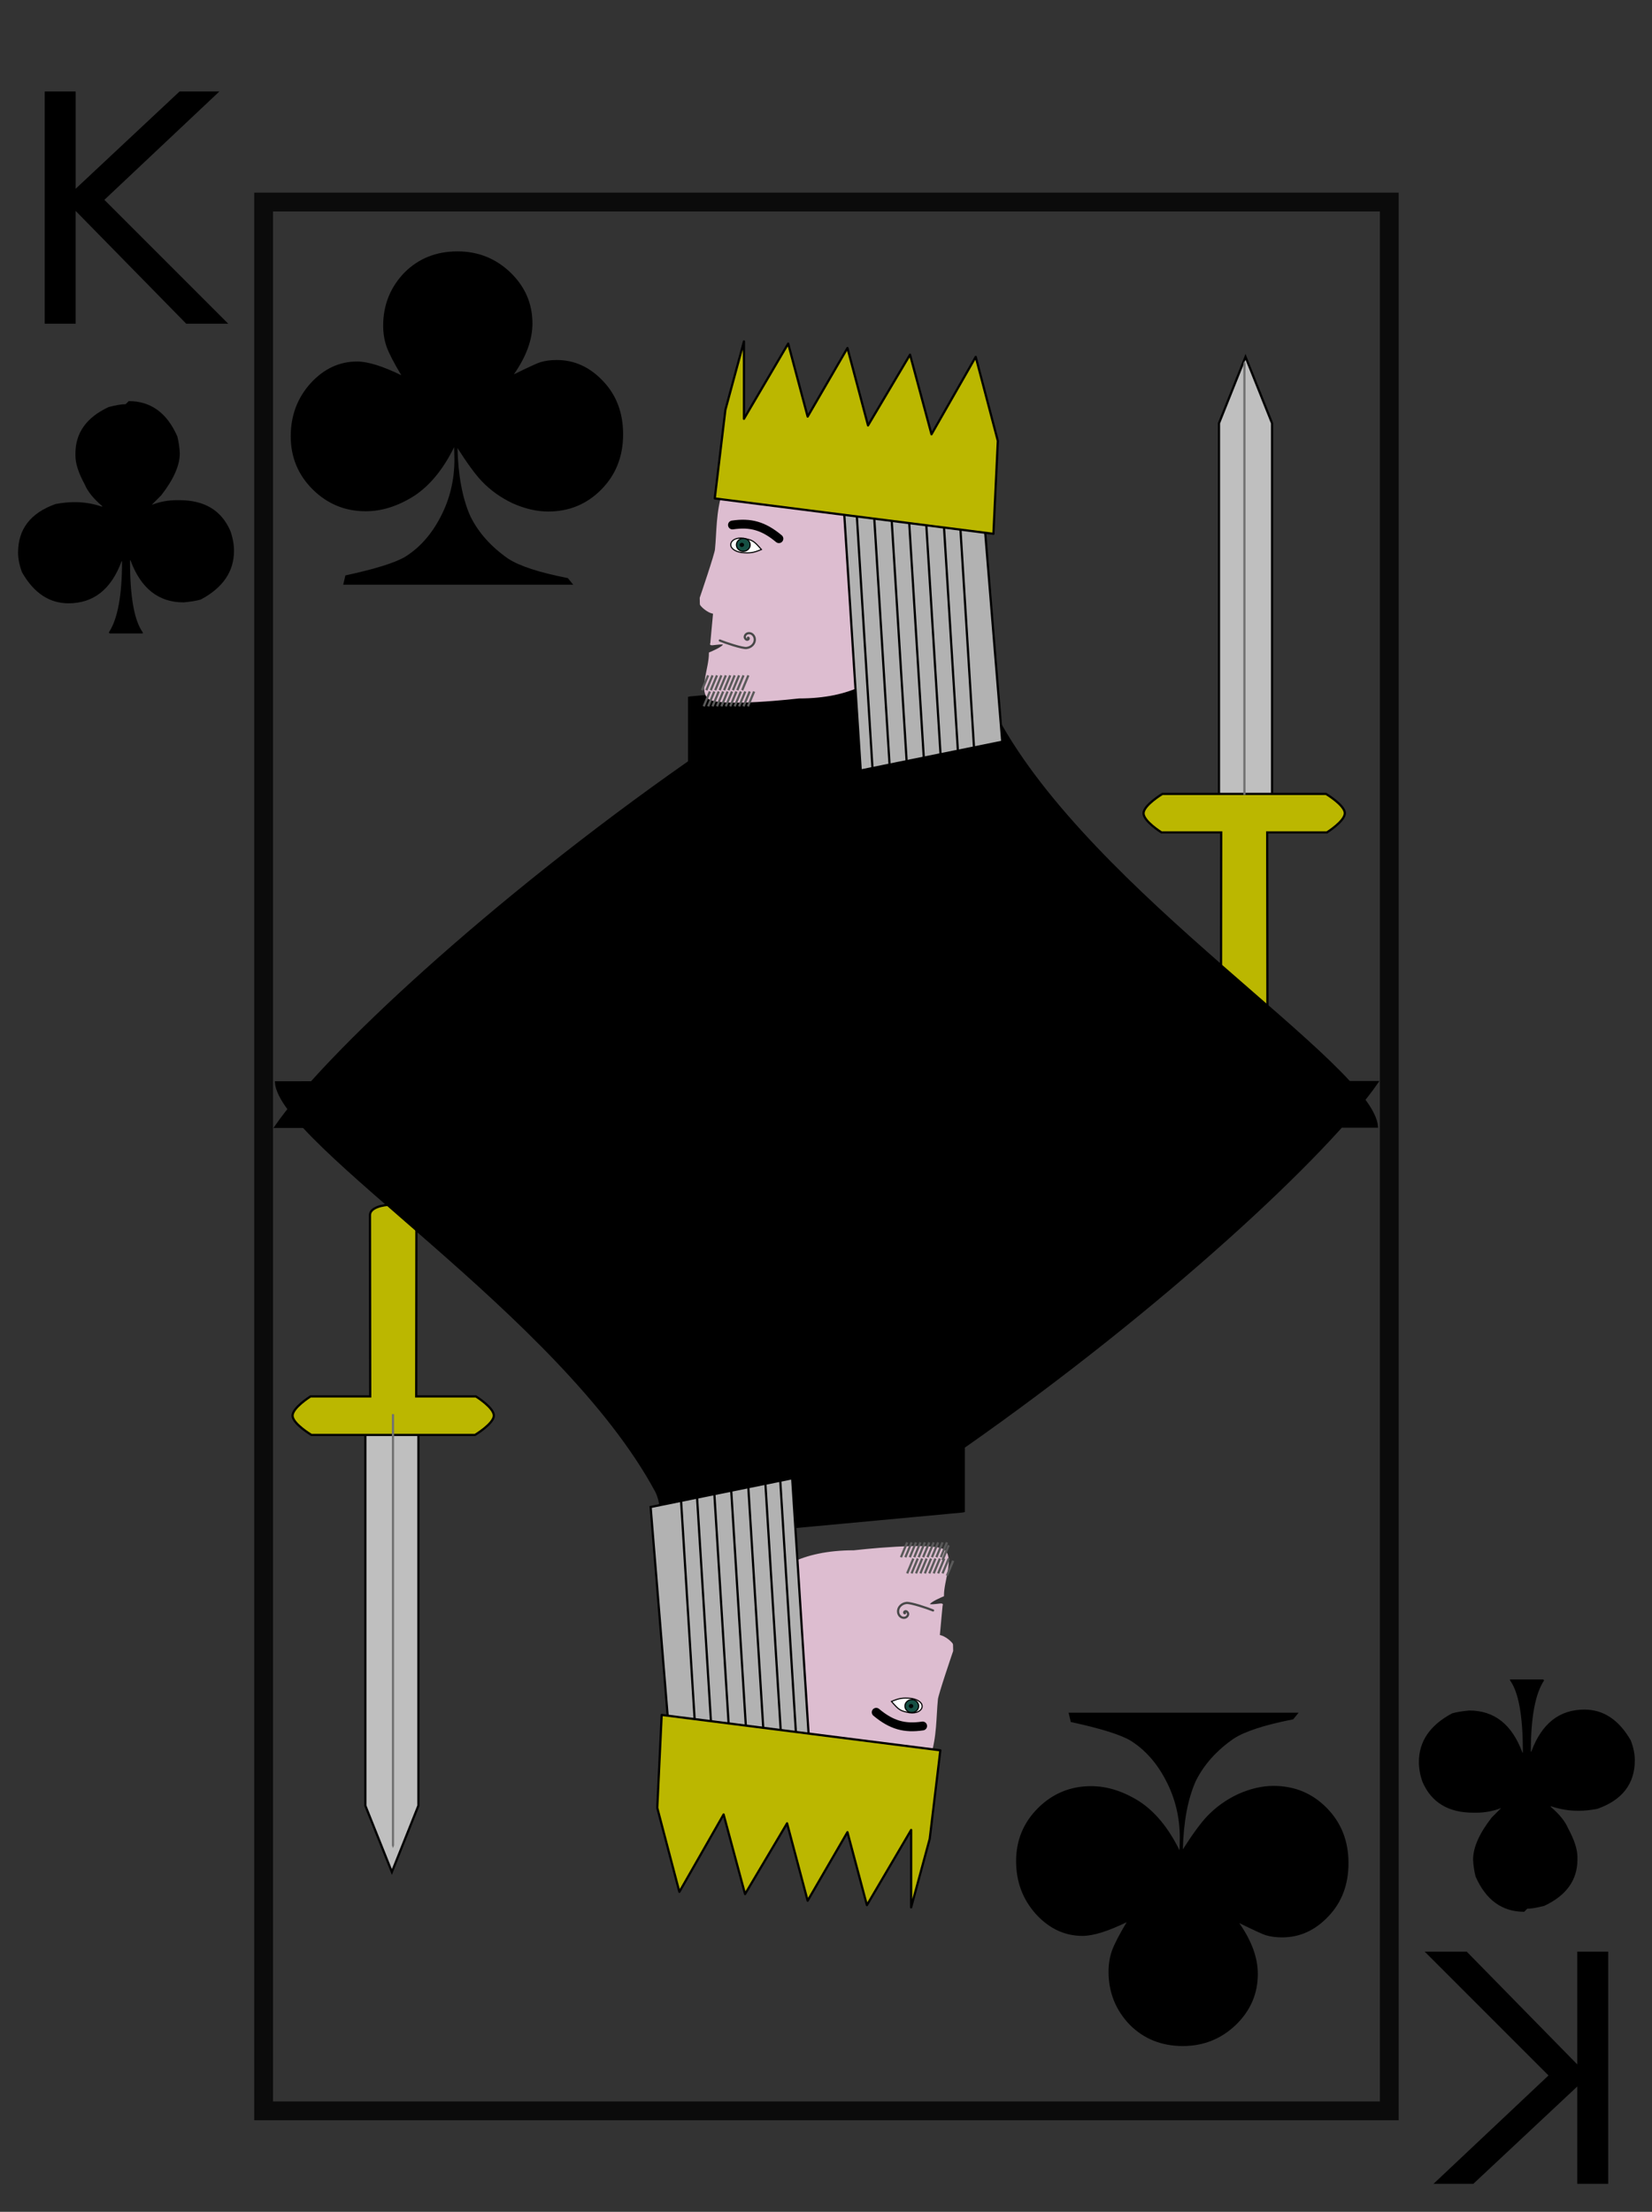 <svg version="1.0" viewBox="0 0 747 1000" xmlns="http://www.w3.org/2000/svg" xmlns:xlink="http://www.w3.org/1999/xlink"><rect x="0" y="0" width="747" height="1000" fill="#333333" stroke="none"/><g transform="translate(2.2 -.65)"><path d="M549 369V192l12-30 12 30v177" fill="#bfbfbf" stroke="#000"/><path d="M550 377h-27s-8.2-5.1-8.1-8.7c.044-3.6 8.5-8.7 8.5-8.7h74s8.5 5.1 8.5 8.7c.044 3.6-8.1 8.7-8.1 8.7h-27l.11 82c0 6.4-21 6.1-21 0z" fill="#bbb700" stroke="#000"/><path d="M187 640v177l-12 30-12-30V640" fill="#bfbfbf" stroke="#000"/><path d="M186 632h27s8.2 5.1 8.1 8.7c-.044 3.6-8.5 8.7-8.5 8.7h-74s-8.5-5.1-8.5-8.7c-.044-3.6 8.1-8.7 8.1-8.7h27l-.11-82c0-6.4 21-6.1 21 0z" fill="#bbb700" stroke="#000"/><path d="M18 42h14v44l47-44h18L45 91l56 56H82L32 96v51H18zM56 182q15 0 22 16 .91 3.7 1.1 7.6 0 8.2-8.4 19l-4.2 4.2h.21q5.2-2 11-2h1.3q17 0 23 14 1.6 4.6 1.6 8.9 0 14-15 22-2.8.84-7.8 1.3-17 0-24-19h-.21v.63q0 24 5.8 32v.42h-15l-.42-.42q6-9 6-32v-.21h-.21q-7 19-24 19-13 0-21-14-1.8-4.8-1.8-8.9 0-16 17-22 4.6-.84 8.2-.84h.63q6 0 12 2h.21v-.21q-5.9-5-7.9-9.8-4.2-7.7-4.2-13v-.98q0-14 15-21 5-1.3 7.7-1.3zM725 988h-14v-44l-47 44h-18l52-49-56-56h19l50 51v-51h14zM687 865q-15 0-22-16-.91-3.7-1.1-7.6 0-8.2 8.4-19l4.2-4.2h-.21q-5.2 2-11 2h-1.3q-17 0-23-14-1.6-4.6-1.6-8.9 0-14 15-22 2.8-.84 7.8-1.3 17 0 24 19h.21v-.63q0-24-5.8-32v-.42h15l.42.42q-6 9-6 32v.21h.21q7-19 24-19 13 0 21 14 1.8 4.8 1.8 8.9 0 16-17 22-4.6.84-8.2.84h-.63q-6 0-12-2h-.21v.21q5.9 5 7.9 9.8 4.2 7.7 4.2 13v.98q0 14-15 21-5 1.3-7.7 1.3z"/><path d="M117 92h509v863H117z" fill="none" opacity=".78" stroke-linecap="square" stroke-width="8.5" stroke="#000"/><path d="M257 265H153l.98-4.2q20-4.3 27-8.4 9.9-6.2 16-18 6.3-12 6.3-26 0-2-.12-5.6-7.4 15-18 22-11 7-22 7-14 0-24-9.9-9.9-9.9-9.9-24 0-14 9-24 9-9.8 21-9.8 7.3 0 20 6.2-5.1-8.5-6.7-13-1.5-4.4-1.5-9.4 0-14 9.6-24 9.6-9.6 24-9.6 14 0 24 9.6 9.9 9.6 9.9 23 0 11-8.4 23 10-4.9 12-5.5 3.3-.98 7.4-.98 12 0 21 9.6 9 9.5 9 24 0 15-9.9 25-9.8 9.9-24 9.9-7.7 0-16-3.7-8.1-3.8-14-10-4.3-4.5-11-15 .49 19 5.9 31 5.5 11 17 19 7.6 5 27 8.8zM585 775H481l.98 4.2q20 4.3 27 8.4 9.9 6.2 16 18 6.3 12 6.3 26 0 2-.12 5.6-7.4-15-18-22-11-7-22-7-14 0-24 9.9-9.9 9.9-9.9 24 0 14 9 24 9 9.8 21 9.8 7.3 0 20-6.2-5.1 8.5-6.7 13-1.5 4.4-1.5 9.4 0 14 9.6 24 9.6 9.6 24 9.6 14 0 24-9.6 9.9-9.6 9.9-23 0-11-8.4-23 10 4.9 12 5.5 3.3.98 7.4.98 12 0 21-9.6 9-9.5 9-24 0-15-9.9-25-9.8-9.9-24-9.9-7.7 0-16 3.7-8.1 3.8-14 10-4.3 4.5-11 15 .49-19 5.9-31 5.5-11 17-19 7.6-5 27-8.8z"/><path id="z" d="M310 316l129-12c10 2.1 5 12 9.4 21 43 80 170 157 172 185l-498 .12c22-32 97-102 187-165v-29z" stroke="#000"/><path d="M325 223c-3 9.3-2.6 18-3.4 26 0 1.8-6.9 22-6.9 22l.058 2.8c-.044.33 3 3.6 6 3.9l-1.3 14c-1.1.77 5.8-.96 5.8.3 0 1.4-6.4 4-6.4 4 0 6.8-4.3 16-.79 20 4.2 4.2 41-.065 41-.065 48 0 49-35 49-35 0-40-2.6-66-2.6-66-2.5-.014-18-2.8-35-1.1-19 1.9-30 4.2-45 9z" fill="#ddbdd0" stroke="#ddbdd0"/><path d="M378 209l9 140 64-13-9.3-114z" fill="#b2b2b2" stroke="#000"/><path d="M329 238c8.1-1.2 14 .35 21 6.2" fill="none" stroke-linecap="round" stroke-linejoin="round" stroke-width="4" stroke="#000"/><path id="a" d="M384 214l10 161" fill="none" stroke="#000"/><use id="b" transform="translate(8 2.9)" width="747.347" height="1046.286" xlink:href="#a"/><use id="c" transform="translate(8 2.9)" width="747.347" height="1046.286" xlink:href="#b"/><use id="d" transform="translate(8 2.4)" width="747.347" height="1046.286" xlink:href="#c"/><use id="e" transform="translate(8 5.3)" width="747.347" height="1046.286" xlink:href="#d"/><use id="f" transform="translate(8 .93)" width="747.347" height="1046.286" xlink:href="#e"/><use transform="translate(8 10)" width="747.347" height="1046.286" xlink:href="#f"/><path d="M334 244c4.2.89 4.6 1.1 8.1 5.1-3.7 1.5-5 1.7-8.9 1.4-7.8-1.3-5.6-7.4.75-6.5z" fill="#fff" stroke-width=".5" stroke="#000"/><path d="M337 247a3.1 2.9 0 01-3.1 2.9 3.1 2.9 0 01-3.1-2.9 3.1 2.9 0 013.1-2.9 3.1 2.9 0 013.1 2.9z" fill="#165044" stroke-linecap="round" stroke-linejoin="round" stroke-width=".5" stroke="#000"/><path d="M334 247a.76.69 0 01-.76.69.76.69 0 01-.76-.69.76.69 0 01.76-.69.76.69 0 01.76.69z" stroke-linecap="round" stroke-linejoin="round" stroke-width=".5" stroke="#000"/><path id="g" d="M318 306l-2.8 6.7" fill="none" stroke="#5a5a5a"/><use id="h" transform="translate(2)" width="747.347" height="1046.286" xlink:href="#g"/><use id="i" transform="translate(2)" width="747.347" height="1046.286" xlink:href="#h"/><use id="j" transform="translate(2)" width="747.347" height="1046.286" xlink:href="#i"/><use id="k" transform="translate(2)" width="747.347" height="1046.286" xlink:href="#j"/><use id="l" transform="translate(2)" width="747.347" height="1046.286" xlink:href="#k"/><use id="m" transform="translate(2)" width="747.347" height="1046.286" xlink:href="#l"/><use id="n" transform="translate(2)" width="747.347" height="1046.286" xlink:href="#m"/><use id="o" transform="translate(2)" width="747.347" height="1046.286" xlink:href="#n"/><use transform="translate(2.2)" width="747.347" height="1046.286" xlink:href="#o"/><use id="p" transform="translate(.8 7.3)" width="747.347" height="1046.286" xlink:href="#g"/><use id="q" transform="translate(2)" width="747.347" height="1046.286" xlink:href="#p"/><use id="r" transform="translate(2)" width="747.347" height="1046.286" xlink:href="#q"/><use id="s" transform="translate(2)" width="747.347" height="1046.286" xlink:href="#r"/><use id="t" transform="translate(2)" width="747.347" height="1046.286" xlink:href="#s"/><use id="u" transform="translate(2)" width="747.347" height="1046.286" xlink:href="#t"/><use id="v" transform="translate(2)" width="747.347" height="1046.286" xlink:href="#u"/><use id="w" transform="translate(2)" width="747.347" height="1046.286" xlink:href="#v"/><use id="x" transform="translate(2)" width="747.347" height="1046.286" xlink:href="#w"/><use id="y" transform="translate(2)" width="747.347" height="1046.286" xlink:href="#x"/><use transform="translate(2)" width="747.347" height="1046.286" xlink:href="#y"/><path d="M336 289c.12-.095.28.034.33.14.14.31-.15.63-.44.71-.61.17-1.1-.36-1.3-.92-.2-1 .68-1.9 1.6-2 1.5-.21 2.8 1.1 2.9 2.6.21 2.2-1.7 3.9-3.8 4.1-2 .14-9.4-2.3-12-3.4" fill="none" stroke-linecap="round" stroke="#484848"/><path d="M321 226l126 16 2-42-10-38-20 35-9.7-36-19 32-9.3-35-18 31-8.8-33-20 34v-35l-8.4 31z" fill="#bbb700" stroke-linejoin="round" stroke="#000"/><use transform="rotate(180 371.5 500)" width="747.347" height="1046.286" xlink:href="#z"/><path d="M418 795c3-9.3 2.6-18 3.4-26 0-1.8 6.9-22 6.9-22l-.058-2.8c.044-.33-3-3.6-6-3.9l1.3-14c1.1-.77-5.8.96-5.8-.3 0-1.4 6.4-4 6.4-4 0-6.8 4.3-16 .79-20-4.2-4.2-41 .065-41 .065-48 0-49 35-49 35 0 40 2.6 66 2.6 66 2.5.014 18 2.8 35 1.1 19-1.9 30-4.2 45-9z" fill="#ddbdd0" stroke="#ddbdd0"/><path d="M365 809l-9-140-64 13 9.3 114z" fill="#b2b2b2" stroke="#000"/><path d="M415 781c-8.1 1.2-14-.35-21-6.2" fill="none" stroke-linecap="round" stroke-linejoin="round" stroke-width="4" stroke="#000"/><path d="M359 805l-10-161" fill="none" stroke="#000"/><use transform="rotate(180 368 508)" width="747.347" height="1046.286" xlink:href="#a"/><use transform="rotate(180 368 508)" width="747.347" height="1046.286" xlink:href="#b"/><use transform="rotate(180 368 508)" width="747.347" height="1046.286" xlink:href="#c"/><use transform="rotate(180 368 507)" width="747.347" height="1046.286" xlink:href="#d"/><use transform="rotate(180 368 509)" width="747.347" height="1046.286" xlink:href="#e"/><use transform="rotate(180 368 504)" width="747.347" height="1046.286" xlink:href="#f"/><path d="M409 775c-4.2-.89-4.6-1.1-8.1-5.1 3.7-1.5 5-1.7 8.9-1.4 7.8 1.3 5.6 7.4-.75 6.5z" fill="#fff" stroke-width=".5" stroke="#000"/><path d="M407 772a2.9 3.1 90 013.1-2.9 2.9 3.1 90 013.1 2.9 2.9 3.1 90 01-3.1 2.9 2.9 3.1 90 01-3.1-2.9z" fill="#165044" stroke-linecap="round" stroke-linejoin="round" stroke-width=".5" stroke="#000"/><path d="M409 772a.69.76 90 01.76-.69.69.76 90 01.76.69.69.76 90 01-.76.69.69.76 90 01-.76-.69z" stroke-linecap="round" stroke-linejoin="round" stroke-width=".5" stroke="#000"/><path d="M426 713l2.8-6.7" fill="none" stroke="#5a5a5a"/><use transform="rotate(180 371 509)" width="747.347" height="1046.286" xlink:href="#g"/><use transform="rotate(180 371 509)" width="747.347" height="1046.286" xlink:href="#h"/><use transform="rotate(180 371 509)" width="747.347" height="1046.286" xlink:href="#i"/><use transform="rotate(180 371 509)" width="747.347" height="1046.286" xlink:href="#j"/><use transform="rotate(180 371 509)" width="747.347" height="1046.286" xlink:href="#k"/><use transform="rotate(180 371 509)" width="747.347" height="1046.286" xlink:href="#l"/><use transform="rotate(180 371 509)" width="747.347" height="1046.286" xlink:href="#m"/><use transform="rotate(180 371 509)" width="747.347" height="1046.286" xlink:href="#n"/><use transform="rotate(180 371 509)" width="747.347" height="1046.286" xlink:href="#o"/><use transform="rotate(180 371 506)" width="747.347" height="1046.286" xlink:href="#g"/><use transform="rotate(180 371 509)" width="747.347" height="1046.286" xlink:href="#p"/><use transform="rotate(180 371 509)" width="747.347" height="1046.286" xlink:href="#q"/><use transform="rotate(180 371 509)" width="747.347" height="1046.286" xlink:href="#r"/><use transform="rotate(180 371 509)" width="747.347" height="1046.286" xlink:href="#s"/><use transform="rotate(180 371 509)" width="747.347" height="1046.286" xlink:href="#t"/><use transform="rotate(180 371 509)" width="747.347" height="1046.286" xlink:href="#u"/><use transform="rotate(180 371 509)" width="747.347" height="1046.286" xlink:href="#v"/><use transform="rotate(180 371 509)" width="747.347" height="1046.286" xlink:href="#w"/><use transform="rotate(180 371 509)" width="747.347" height="1046.286" xlink:href="#x"/><use transform="rotate(180 371 509)" width="747.347" height="1046.286" xlink:href="#y"/><path d="M407 730c-.12.095-.28-.034-.33-.14-.14-.31.15-.63.44-.71.61-.17 1.1.36 1.3.92.2 1-.68 1.9-1.6 2-1.5.21-2.8-1.1-2.9-2.6-.21-2.2 1.7-3.9 3.8-4.1 2-.14 9.4 2.3 12 3.4" fill="none" stroke-linecap="round" stroke="#484848"/><path d="M423 792l-126-16-2 42 10 38 20-35 9.7 36 19-32 9.3 35 18-31 8.8 33 20-34v35l8.4-31z" fill="#bbb700" stroke-linejoin="round" stroke="#000"/><path id="A" d="M560 165v195h1V165l-.5-1.2-.5 1.2z" fill="#727272"/><use transform="rotate(180 368 500)" width="747.347" height="1046.286" xlink:href="#A"/></g></svg>